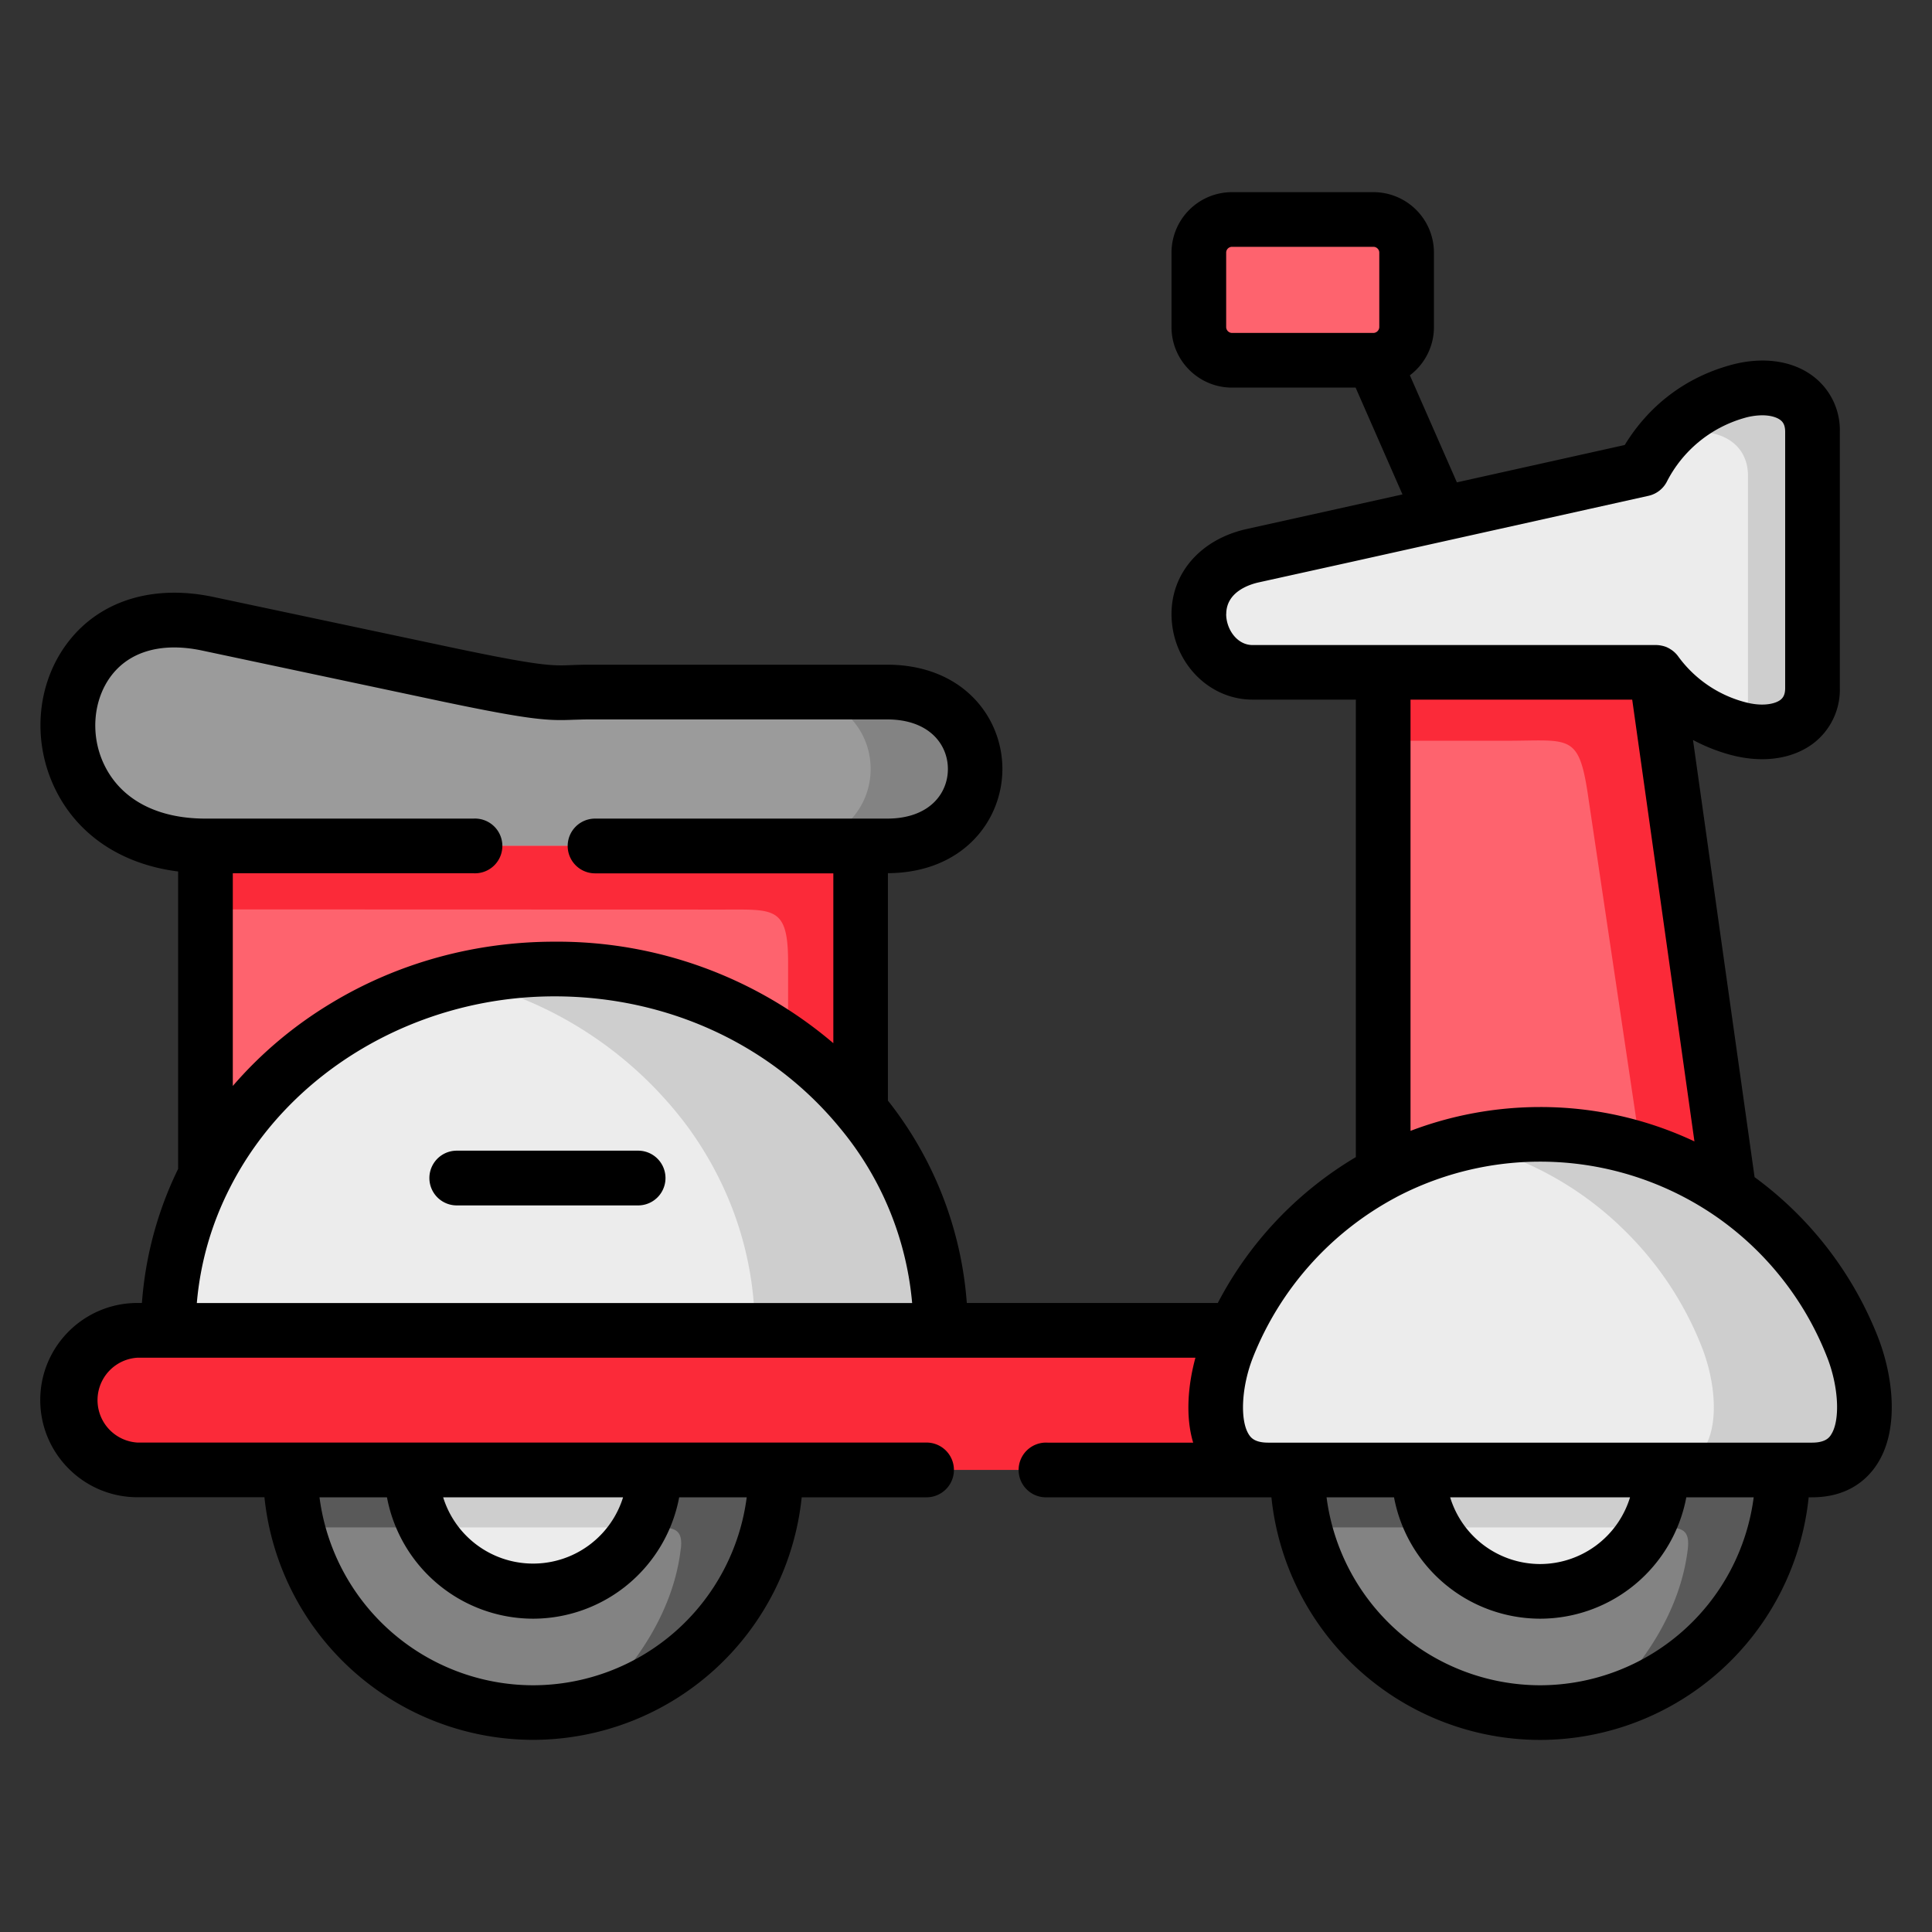 <svg width="24" height="24" fill="none" xmlns="http://www.w3.org/2000/svg">
  <rect width="100%" height="100%" fill="#333333" stroke="none"/>
  <defs/>
  <g fill-rule="evenodd" clip-rule="evenodd">
    <path d="M3.607 18.26a3.014 3.014 0 106.03 0l-2.929-.868-3.1.867zM16.116 18.26a3.014 3.014 0 106.03 0l-2.912-1.107-3.118 1.106z" fill="#838383"/>
    <path d="M17.625 18.26a1.508 1.508 0 103.015 0l-1.508-.618-1.507.617z" fill="#ECECEC"/>
    <path d="M2.554 10.508v4.09l8.138-.808v-3.282l-4.07-.711-4.068.71z" fill="#FE636E"/>
    <path d="M2.578 7.748c-2.201-.466-2.412 2.76-.025 2.76h8.466c1.46 0 1.46-1.911 0-1.911H7.316c-.444 0-.372.075-1.768-.22l-2.97-.63z" fill="#9B9B9B"/>
    <path d="M5.114 18.26a1.508 1.508 0 003.015 0l-1.507-.618-1.508.617z" fill="#ECECEC"/>
    <path d="M17.183 8.351v6.222l2.458.789 1.84-.548-.91-6.463-1.44-.85-1.948.85z" fill="#FE636E"/>
    <path d="M5.295 18.974H7.95c.114-.213.179-.456.179-.715H5.114c0 .259.065.502.18.715z" fill="#CECECE"/>
    <path d="M8.457 19.237c-.087.764-.546 1.447-1.075 1.94a3.016 3.016 0 002.255-2.918H8.13c0 .259-.065.502-.18.715h.206c.214 0 .33.018.302.263z" fill="#595959"/>
    <path d="M2.09 16.525l4.798.867 4.797-.867c0-1.03-.37-1.978-.993-2.735-.878-1.067-2.254-1.754-3.804-1.754-1.912 0-3.565 1.048-4.334 2.563a4.242 4.242 0 00-.463 1.926z" fill="#ECECEC"/>
    <path d="M3.608 18.26h13.035c.582-.393.402-1.735-.413-1.735H1.707a.87.87 0 00-.867.867c0 .477.39.867.867.867h1.9z" fill="#FB2A39"/>
    <path d="M17.183 8.351h3.388c.236.321.57.572.997.693.507.143.948-.044.948-.497V5.364c0-.453-.442-.644-.948-.497-.542.158-.93.515-1.164.96l-3.7.822-1.144.254c-.358.08-.666.326-.666.724 0 .373.278.724.666.724h1.623zM15.25 16.737c-.225.568-.288 1.522.502 1.522h6.758c.79 0 .726-.954.504-1.522a4.172 4.172 0 00-7.675-.212c-.031.07-.063.14-.09.212z" fill="#ECECEC"/>
    <path d="M3.607 18.26c0 .246.029.485.085.714h1.603a1.493 1.493 0 01-.18-.715H3.606zM16.116 18.26c0 .246.03.485.086.714h1.602a1.506 1.506 0 01-.18-.715h-1.508z" fill="#595959"/>
    <path d="M17.804 18.974h2.655c.116-.213.18-.456.18-.715h-3.014c0 .259.065.502.18.715z" fill="#CECECE"/>
    <path d="M20.967 19.237c-.089.764-.546 1.447-1.075 1.94a3.015 3.015 0 002.254-2.918h-1.507c0 .259-.065.502-.18.715h.206c.213 0 .329.018.302.263z" fill="#595959"/>
    <path d="M9.79 11.956v.988c.085.062.17.128.252.199.24.195.456.412.65.647v-3.282H2.554v.789l6.422.002c.643 0 .814-.04.814.657zM19.735 9.936l.647 4.345a4.202 4.202 0 011.098.533l-.91-6.463h-3.387v.851h1.522c.814 0 .911-.105 1.03.734z" fill="#FB2A39"/>
    <path d="M8.547 14.003c.524.72.83 1.587.83 2.522h2.307c0-1.03-.37-1.978-.992-2.735l-.002-.001a4.702 4.702 0 00-.556-.57 4.967 4.967 0 00-3.246-1.183 5.1 5.1 0 00-1.155.132 4.83 4.83 0 012.814 1.835zM20.114 15.221c.447.419.801.936 1.028 1.516.137.347.214.839.072 1.169-.09.209-.268.353-.575.353h1.871c.79 0 .727-.954.505-1.522a4.184 4.184 0 00-2.633-2.456 4.199 4.199 0 00-2.187-.086 4.146 4.146 0 011.92 1.026zM21.714 5.911v3.165c.442.072.801-.12.801-.529V5.364c0-.453-.442-.644-.948-.497a1.87 1.87 0 00-.906.581c.034-.013.07-.024.105-.035.506-.147.948.044.948.498z" fill="#CECECE"/>
    <path d="M15.306 4.476h1.756a.414.414 0 00.412-.412v-.926a.413.413 0 00-.412-.412h-1.756a.412.412 0 00-.412.412v.926c0 .226.184.412.412.412z" fill="#FE636E"/>
    <path d="M9.72 10.508h1.299c1.46 0 1.46-1.911 0-1.911H9.721c1.274 0 1.436 1.456.486 1.826-.14.053-.3.085-.486.085z" fill="#838383"/>
  </g>
  <path d="M23.33 16.613a4.5 4.5 0 00-1.534-1.99l-.765-5.431c.14.075.288.135.444.179.142.04.282.06.415.06.244 0 .464-.067.635-.196a.839.839 0 00.33-.688V5.364a.84.84 0 00-.334-.692c-.266-.2-.648-.247-1.048-.13-.548.158-.991.498-1.29.986l-2.085.464-.584-1.33a.75.75 0 00.299-.598v-.926a.752.752 0 00-.752-.751h-1.756a.752.752 0 00-.752.751v.926c0 .414.337.751.752.751h1.535l.582 1.327-.792.176-1.145.254c-.566.127-.932.541-.932 1.055 0 .586.452 1.064 1.007 1.064h1.283v5.683a4.556 4.556 0 00-1.715 1.812H12.01a4.594 4.594 0 00-.98-2.514v-2.825c.933-.006 1.422-.654 1.422-1.295 0-.643-.492-1.295-1.434-1.295H7.316c-.088 0-.156.003-.217.005-.237.01-.38.015-1.48-.217l-2.971-.63c-.745-.157-1.399.044-1.795.552-.397.509-.462 1.23-.167 1.835.28.574.828.936 1.527 1.024v3.694a4.547 4.547 0 00-.45 1.666h-.056c-.666 0-1.207.54-1.207 1.206 0 .665.541 1.207 1.207 1.207h1.578a3.359 3.359 0 003.337 3.014A3.359 3.359 0 009.959 18.6h1.551a.34.34 0 000-.68H1.707a.528.528 0 010-1.054H14.85c-.09.33-.128.723-.028 1.055h-1.81a.34.34 0 100 .679h2.782a3.359 3.359 0 003.337 3.014 3.359 3.359 0 003.337-3.014h.042c.436 0 .673-.213.795-.392.305-.446.204-1.137.025-1.594zm-8.098-12.55v-.925c0-.04.033-.072.073-.072h1.756c.04 0 .073.033.073.072v.926a.075.075 0 01-.073.072h-.003-1.753a.074.074 0 01-.073-.072zM7.74 18.6a1.17 1.17 0 01-2.235 0h2.235zm-2.933 0a1.85 1.85 0 001.816 1.508 1.85 1.85 0 001.814-1.508h.839a2.679 2.679 0 01-2.653 2.335A2.679 2.679 0 013.969 18.6h.837zm-3.51-9.095c-.18-.368-.143-.818.092-1.12.234-.3.632-.407 1.12-.304l2.97.63c1.132.238 1.333.243 1.648.23.057-.001.116-.004.19-.004h3.703c.522 0 .755.31.755.616 0 .307-.233.616-.755.616H7.392a.34.34 0 100 .68h2.96v2.11a5.284 5.284 0 00-3.465-1.261c-.986 0-1.944.263-2.77.762-.468.281-.88.63-1.225 1.03v-2.642h2.99a.34.34 0 100-.679h-3.33c-.6 0-1.046-.236-1.255-.664zm1.148 6.682c.043-.499.18-.98.412-1.434.733-1.443 2.316-2.376 4.031-2.376 1.4 0 2.69.594 3.542 1.63a3.94 3.94 0 01.901 2.18H2.444zm12.788-8.559c0-.273.281-.366.401-.393l1.145-.253 3.7-.823a.34.34 0 00.226-.173 1.56 1.56 0 01.958-.792.824.824 0 01.228-.035c.105 0 .182.026.223.057.03.022.062.058.062.149v3.183c0 .09-.032.125-.06.147-.067.05-.227.088-.455.023a1.5 1.5 0 01-.816-.567.335.335 0 00-.025-.03l-.006-.006a.336.336 0 00-.02-.019l-.01-.008a.369.369 0 00-.02-.015l-.01-.006a.34.34 0 00-.024-.015c-.003 0-.005-.002-.008-.004a.348.348 0 00-.034-.015h-.001a.337.337 0 00-.034-.01l-.01-.002a.344.344 0 00-.064-.008H15.56c-.196 0-.328-.2-.328-.385zm5.043 1.064l.773 5.487a4.488 4.488 0 00-1.917-.427c-.55 0-1.098.101-1.61.296V8.691h2.754zm-1.144 12.243a2.679 2.679 0 01-2.653-2.335h.838a1.85 1.85 0 001.815 1.508 1.85 1.85 0 001.816-1.508h.837a2.679 2.679 0 01-2.653 2.335zM18.014 18.6h2.235a1.17 1.17 0 01-1.118.829 1.17 1.17 0 01-1.117-.83zm4.73-.774c-.019.028-.064.095-.234.095h-6.758c-.17 0-.215-.067-.235-.096-.117-.173-.097-.596.048-.963l.001-.003a3.869 3.869 0 011.775-1.985l.003-.002a3.843 3.843 0 013.988.25 3.824 3.824 0 011.366 1.74c.144.367.164.79.046.963z" fill="#000"/>
  <path d="M7.927 14.294H5.674a.34.34 0 100 .68h2.253a.34.34 0 100-.68z" fill="#000"/>
</svg>
